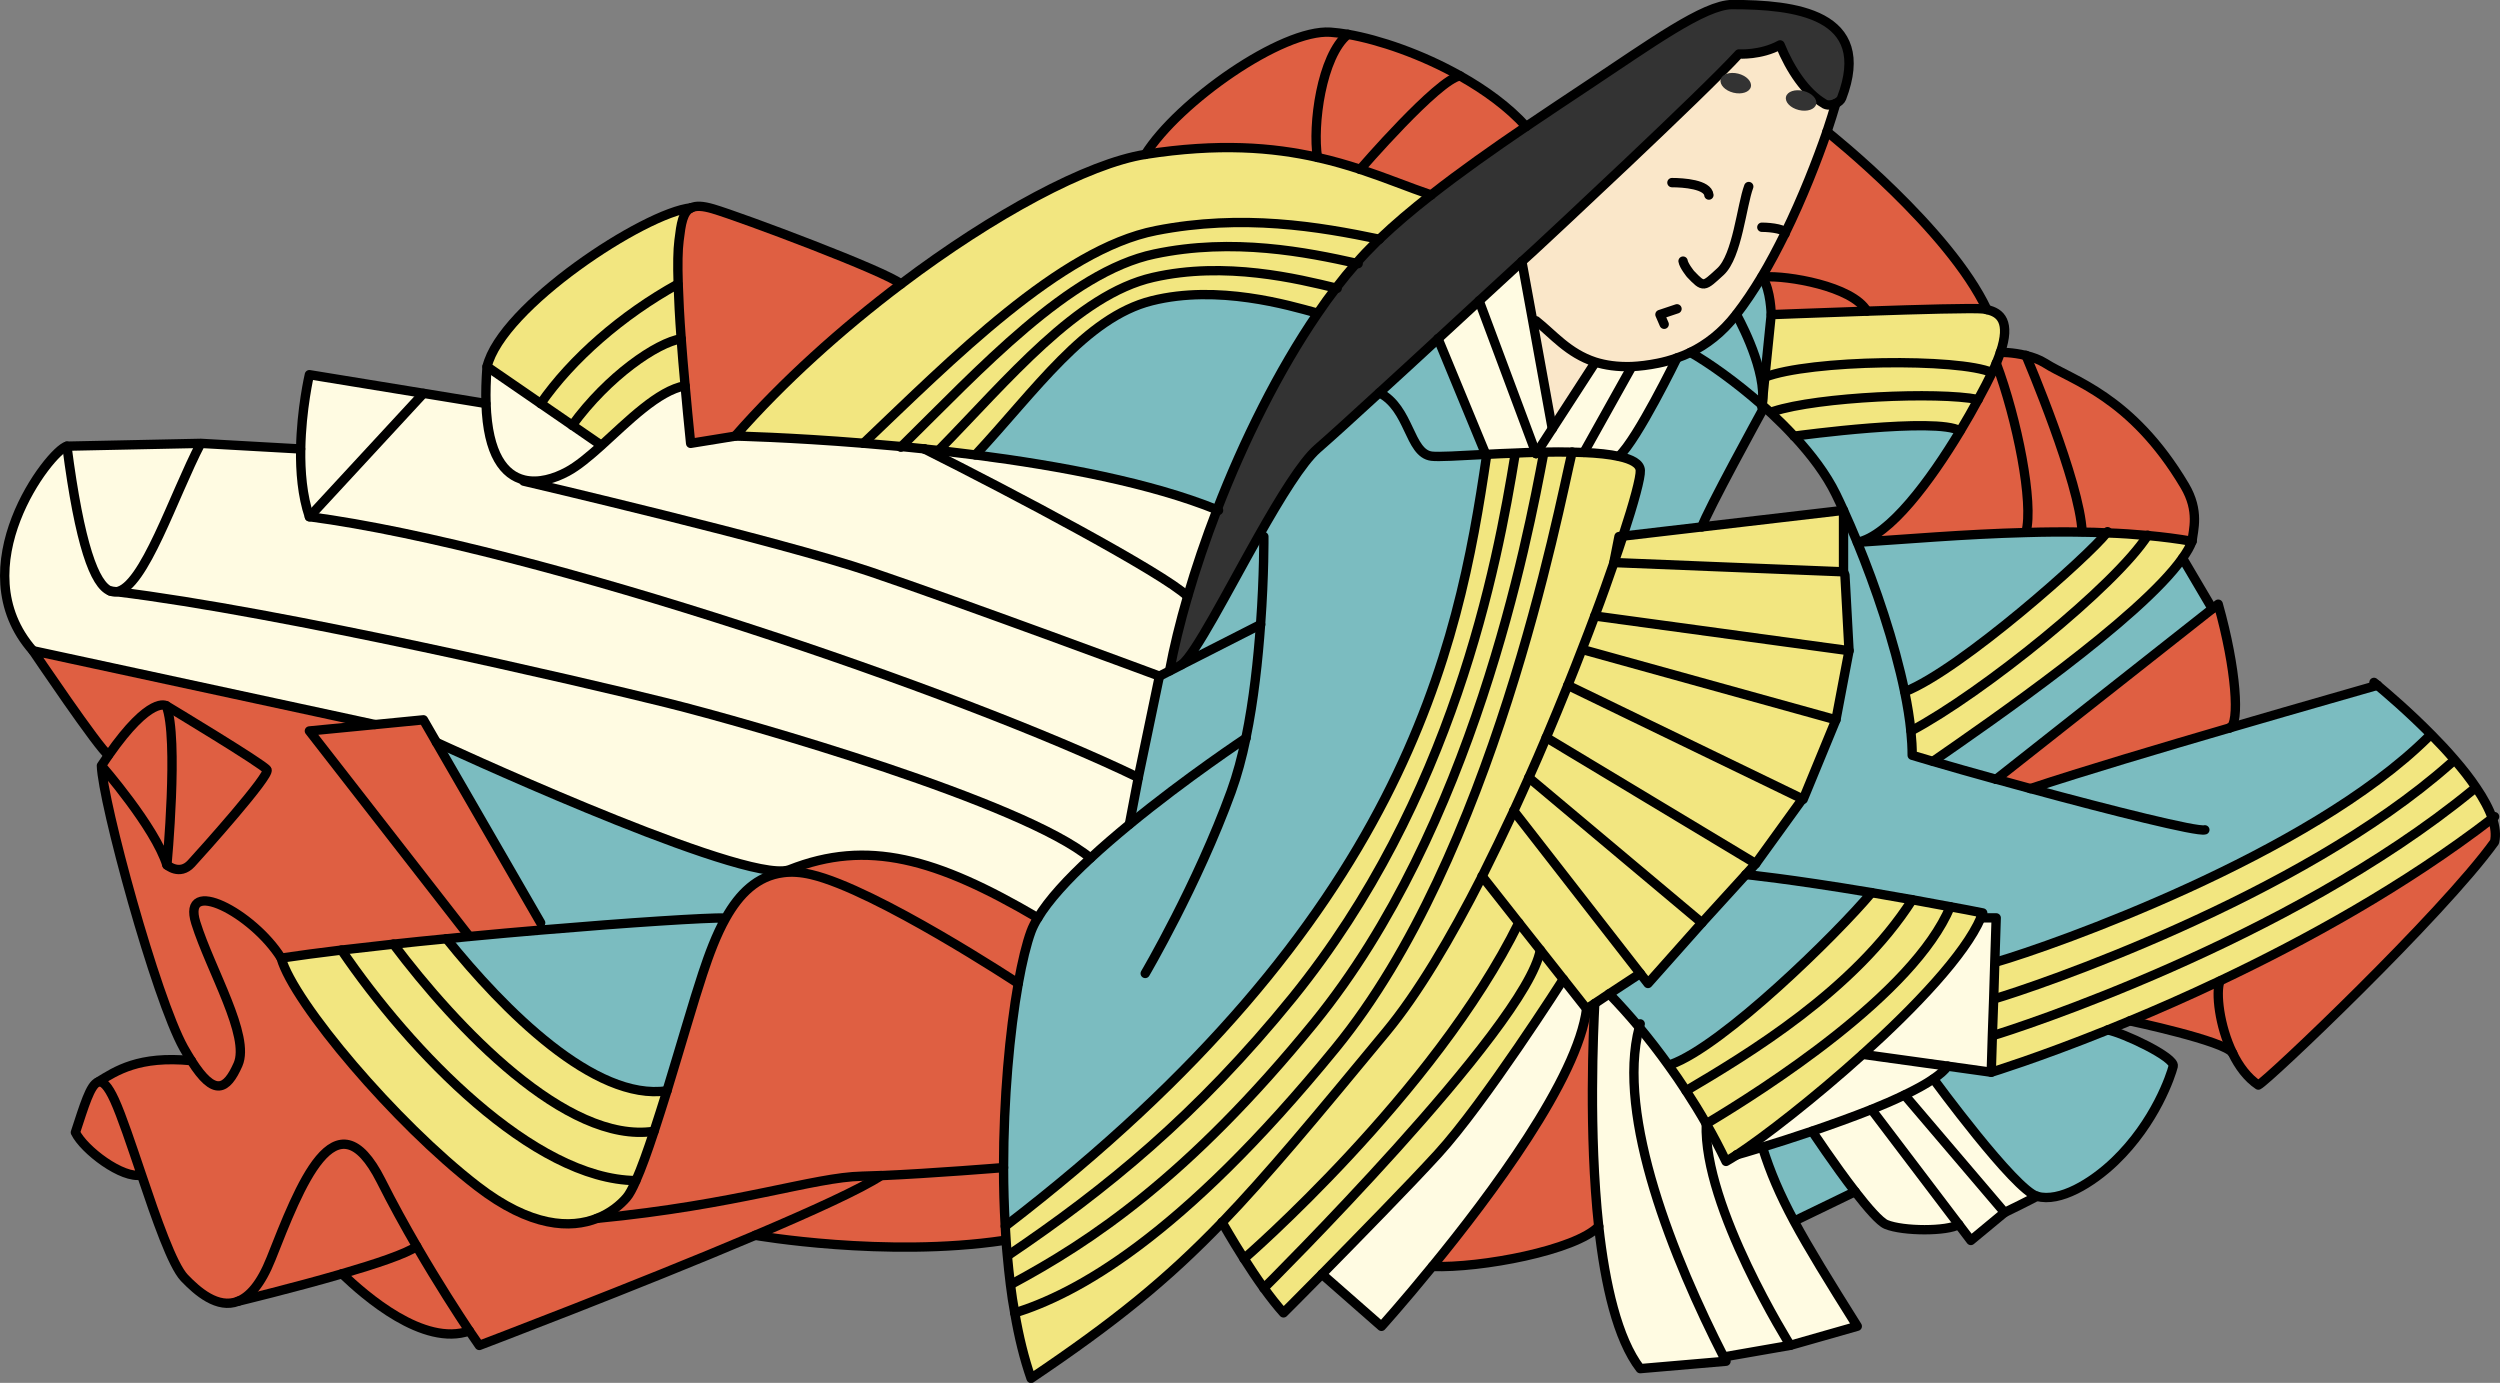 <?xml version="1.0" encoding="UTF-8"?>
<svg id="_レイヤー_1" data-name="レイヤー 1" xmlns="http://www.w3.org/2000/svg" viewBox="0 0 267.22 147.81">
  <rect x="0" y="0" width="267.22" height="147.81" fill="#808080" stroke="none"/>
  <defs>
    <style>
      .cls-1 {
        fill: #f2e680;
      }

      .cls-1, .cls-2, .cls-3, .cls-4, .cls-5, .cls-6 {
        stroke-width: 0px;
      }

      .cls-2 {
        fill: #df5f42;
      }

      .cls-7 {
        fill: none;
        stroke: #000;
        stroke-linecap: round;
        stroke-linejoin: round;
      }

      .cls-3 {
        fill: #333;
      }

      .cls-4 {
        fill: #7bbcc0;
      }

      .cls-5 {
        fill: #fffbe2;
      }

      .cls-6 {
        fill: #fae7c9;
      }
    </style>
  </defs>
  <g>
    <g>
      <path class="cls-2" d="m238.63,112.54c-1.41-2.91-1.8-6.45-1.35-7.69,9.22-4.37,19.76-10.17,29.14-17.38.3.9.4,1.75.23,2.5-5.58,7.76-24.27,25.54-25.25,25.99-1.17-.78-2.09-2.03-2.76-3.42Z"/>
      <path class="cls-1" d="m264.69,84.21c.76,1.12,1.37,2.24,1.72,3.27-9.38,7.21-19.91,13.01-29.14,17.38-3.43,1.62-6.68,3.05-9.62,4.27-.81.34-1.61.66-2.37.97-7.46,2.99-12.44,4.52-12.44,4.52l.12-3.92h.05c2.01-.58,31.49-10.03,51.27-26.23l.41-.25Z"/>
      <path class="cls-1" d="m264.69,84.21l-.41.25c-19.78,16.2-49.26,25.65-51.27,26.23h-.05l.13-3.92h.1c4.02-1.17,32.46-10.73,48.74-25.15l.4-.45c.87,1,1.68,2.03,2.36,3.05Z"/>
      <path class="cls-1" d="m262.33,81.16l-.4.45c-16.28,14.42-44.72,23.98-48.74,25.15h-.1l.12-3.94h.15c6.02-1.74,33.43-11.4,46.2-24.06l.35-.19c.81.82,1.63,1.69,2.4,2.59Z"/>
      <path class="cls-4" d="m208.47,96.92c-1.43-.27-2.78-.52-4.06-.75-1.55-.27-3-.53-4.36-.76-8.9-1.49-13.44-1.93-13.44-1.93l1.06-1.17,4.87-6.74.09-.19.12.05,3.5-8.5,1.4-7.38-.43-8.1-.15-.34v-6.57c.47,1.04.97,2.18,1.47,3.4,1.95,4.75,3.98,10.69,5.07,15.99.3,1.46.53,2.87.66,4.2.09.9.14,1.76.14,2.58.66.2,1.41.42,2.23.66,1.93.57,4.25,1.22,6.74,1.91h0c1.19.33,2.41.66,3.65,1,5.66-1.88,13.98-4.35,21.31-6.49h0c8.07-2.36,14.94-4.3,15.77-4.55h0c.9.75,3.33,2.81,5.81,5.33l-.35.19c-12.77,12.66-40.18,22.33-46.2,24.07h-.15s.15-4.73.15-4.73h-1.64c.08-.18.14-.35.2-.52-1.2-.24-2.35-.46-3.47-.66Z"/>
      <path class="cls-2" d="m237.1,64.58c1.95,6.91,2.33,12.85,1.24,13.22h0c-7.33,2.14-15.65,4.61-21.31,6.49-1.24-.34-2.46-.67-3.65-1l23.09-18.21.64-.5Z"/>
      <path class="cls-2" d="m237.27,104.85c-.44,1.25-.05,4.78,1.35,7.69-.83-1.28-10.98-3.43-10.98-3.43,2.95-1.22,6.2-2.65,9.62-4.27Z"/>
      <path class="cls-4" d="m236.47,65.07l-23.09,18.21h0c-2.49-.69-4.81-1.35-6.74-1.91,6.14-4.26,22.12-15.28,26.66-21.71l3.18,5.41Z"/>
      <path class="cls-2" d="m225.2,56.93c-.88-.04-1.75-.07-2.64-.08v-.02c-.23-5.26-5.83-18.43-6-18.84.7.17,1.43.43,2.05.82,2.85,1.84,9.21,3.49,14.92,13.1,1.61,2.72.9,4.75.79,5.91-1.53-.27-3.12-.47-4.74-.62-1.43-.13-2.89-.23-4.37-.28Z"/>
      <path class="cls-1" d="m234.31,57.83c-.2.56-.55,1.17-1.02,1.83-4.53,6.43-20.52,17.45-26.66,21.71-.82-.24-1.58-.46-2.23-.66,0-.81-.05-1.67-.14-2.58,7.68-4.06,21.89-15.56,25.31-20.92,1.62.15,3.2.35,4.74.62Z"/>
      <path class="cls-4" d="m225.28,110.09c1.66.3,7.22,2.93,7,3.87-.23.93-1.89,5.99-6.26,10.18-2.4,2.3-5.88,4.41-8.29,3.73s-11.08-12.54-11.08-12.54c.69-.47,1.22-.93,1.53-1.37l4.65.65s4.98-1.52,12.44-4.52Z"/>
      <path class="cls-1" d="m225.2,56.93c1.48.05,2.94.15,4.37.28-3.42,5.36-17.64,16.86-25.31,20.92-.13-1.33-.36-2.74-.66-4.2,6.03-2.37,19.8-14.64,21.6-17.01Z"/>
      <path class="cls-4" d="m222.56,56.85c.89,0,1.76.04,2.64.08-1.8,2.36-15.57,14.63-21.6,17.01-1.09-5.3-3.13-11.24-5.07-15.99,5.06-.32,11.43-.88,18.02-1.05,1.99-.06,4.01-.08,6.01-.04Z"/>
      <path class="cls-2" d="m222.56,56.83v.02c-2-.04-4.02-.02-6.01.04h0c.84-3.1-.92-12.06-3.18-18.08.18-.42.33-.81.44-1.16,0,0,1.32-.02,2.74.34.17.41,5.77,13.58,6,18.84Z"/>
      <path class="cls-5" d="m217.73,127.87s-.97.53-3.46,1.74l-10.69-12.55c1.2-.58,2.26-1.15,3.08-1.72,0,0,8.67,11.85,11.08,12.54Z"/>
      <path class="cls-2" d="m209.51,46.05c.71-1.18,1.35-2.31,1.91-3.35.61-1.11,1.11-2.09,1.49-2.88.19-.39.34-.73.46-1.01,2.26,6.02,4.02,14.98,3.18,18.07h0c-6.6.19-12.96.74-18.02,1.06,3.43-.66,7.83-6.65,10.99-11.9Z"/>
      <path class="cls-5" d="m203.58,117.05l10.69,12.55-3.61,2.98-1.29-1.7-9.32-12.29c1.26-.51,2.45-1.03,3.53-1.55Z"/>
      <path class="cls-1" d="m212.39,33.09c1.44.31,2.54,1.29,1.43,4.57-.12.35-.27.74-.44,1.16-.12.28-.27.62-.46,1.01-3.55-1.55-19.43-1.39-24.28.5l.68-6.7s4.96-.19,10.24-.37c5.54-.19,11.46-.35,12.38-.24.15.02.3.04.45.08Z"/>
      <path class="cls-5" d="m213.37,98.11l-.15,4.72-.12,3.94-.13,3.92-.12,3.92-4.65-.65-9.08-1.27c5.6-5.05,10.95-10.68,12.62-14.59h1.64Z"/>
      <path class="cls-2" d="m212.39,33.09c-.15-.04-.3-.06-.45-.08-.92-.12-6.83.05-12.38.24-1.58-2.69-8.59-3.82-10.92-3.65l-.21.15c-.04-.05-.07-.11-.11-.15.88-1.47,1.7-3.03,2.48-4.61,1.9-3.88,3.45-7.87,4.5-10.91.4.31,13.04,10.39,17.1,19.01Z"/>
      <path class="cls-1" d="m185.65,123.43c-.45.29-.84.53-1.16.71-.65-1.35-1.35-2.7-2.11-4.02,6.2-3.71,22.15-13.85,26.08-23.2,1.12.2,2.27.42,3.47.66-.06.17-.12.35-.2.52-1.67,3.91-7.02,9.54-12.62,14.59-5.17,4.67-10.55,8.84-13.45,10.74h0Z"/>
      <path class="cls-1" d="m212.91,39.83c-.38.79-.88,1.77-1.49,2.88-4.28-.86-17.05-.29-21.86,1.27l-.2.23c-.34-.31-.68-.62-1.02-.91.04-.24.07-.48.07-.73l.22-2.23c4.84-1.89,20.73-2.05,24.28-.5Z"/>
      <path class="cls-1" d="m211.42,42.7c-.56,1.04-1.2,2.17-1.91,3.35-2.54-1.48-17.25.5-17.73.57h0c-.77-.83-1.58-1.65-2.41-2.42l.2-.23c4.81-1.56,17.57-2.12,21.86-1.27Z"/>
      <path class="cls-5" d="m200.05,118.6l9.32,12.29c-1.21.75-5.95.75-7.76,0-.68-.28-1.97-1.77-3.32-3.51-2.22-2.88-4.59-6.45-4.59-6.45,2.05-.7,4.28-1.5,6.35-2.32Z"/>
      <path class="cls-5" d="m200.05,118.6c-2.07.82-4.29,1.62-6.35,2.32-2.02.68-3.89,1.27-5.31,1.71-1.47.45-2.48.73-2.73.81,2.89-1.9,8.28-6.07,13.45-10.74l9.08,1.27c-.31.44-.84.9-1.53,1.37-.82.57-1.88,1.14-3.08,1.72-1.08.52-2.28,1.04-3.53,1.55Z"/>
      <path class="cls-4" d="m209.51,46.05c-3.16,5.25-7.55,11.23-10.99,11.9-.5-1.22-1-2.36-1.47-3.4-.28-.62-.56-1.2-.81-1.73-1.04-2.13-2.65-4.25-4.46-6.21.49-.07,15.19-2.05,17.73-.57Z"/>
      <path class="cls-1" d="m204.4,96.17c1.28.23,2.64.48,4.06.75-3.93,9.36-19.88,19.49-26.08,23.2-.68-1.2-1.41-2.38-2.16-3.53,6.54-3.87,17.98-10.7,24.18-20.42Z"/>
      <path class="cls-1" d="m200.05,95.41c1.35.23,2.81.49,4.36.76-6.2,9.72-17.64,16.56-24.18,20.42-.59-.91-1.2-1.81-1.83-2.67l.19-.14c5.55-1.97,17.75-13.93,21.46-18.37Z"/>
      <path class="cls-5" d="m198.52,141.77l-7.16,2.04s-9.31-14.81-8.98-23.68c.76,1.32,1.46,2.66,2.11,4.02.32-.18.71-.42,1.16-.71h0c.25-.07,1.26-.35,2.73-.81.85,2.7,1.86,5.06,3.39,7.91,1.58,2.93,3.69,6.37,6.75,11.23Z"/>
      <path class="cls-4" d="m198.29,127.37l-6.32,3.05-.19.11c-1.53-2.85-2.54-5.21-3.39-7.91,1.43-.43,3.29-1.03,5.31-1.71,0,0,2.37,3.58,4.59,6.45Z"/>
      <path class="cls-1" d="m197.2,61.45l.43,8.1-27.18-3.72c.76-2.04,1.44-3.96,2.05-5.7l24.55.98.15.34Z"/>
      <path class="cls-1" d="m197.64,69.55l-1.4,7.38-26.65-7.38-.48-.19c.47-1.21.92-2.39,1.35-3.53l27.18,3.72Z"/>
      <path class="cls-1" d="m197.05,54.55v6.57l-24.55-.98c.35-1,.66-1.95.95-2.82l8.45-.99,15.15-1.77Z"/>
      <path class="cls-3" d="m158.1,32.16c-1.42,1.31-2.9,2.68-4.39,4.05h0c-2.15,1.99-4.31,3.98-6.27,5.77-2.83,2.6-5.24,4.79-6.62,5.99-1.64,1.43-3.96,5.22-6.29,9.34-3.38,5.99-6.8,12.69-8.22,13.73l-.02.02-1.29.66c.46-2.47,1.12-5.16,1.94-7.98.87-2.98,1.93-6.11,3.14-9.25,2.85-7.37,6.57-14.86,10.74-20.96.65-.96,1.31-1.87,1.98-2.74.71-.93,1.43-1.81,2.17-2.65.68-.79,1.38-1.52,2.08-2.21.12-.12.25-.24.37-.36h0c1.62-1.55,3.49-3.13,5.52-4.72h0c3.13-2.46,6.64-4.93,10.16-7.32,2.24-1.51,4.48-3,6.65-4.44,6.58-4.36,12.39-8.59,15.37-8.59,6.6,0,15.15.93,11.7,9.99-.09.23-.33.43-.61.57-.45.21-1.02.25-1.31,0-1.92-1.13-3.57-3.58-4.66-6.25-2.07,1.13-4.4.97-4.4.97-3.79,4.15-20.51,19.72-21.86,20.96-.42.38-.87.8-1.35,1.23-1.35,1.25-2.91,2.68-4.57,4.21Z"/>
      <path class="cls-1" d="m196.24,76.94l-3.5,8.5-.12-.05-25.05-12.14c.54-1.32,1.04-2.62,1.53-3.88l.48.19,26.65,7.38Z"/>
      <path class="cls-6" d="m190.79,24.99c-.78,1.58-1.6,3.14-2.48,4.61-.87,1.45-1.78,2.81-2.72,4.02-1.51,1.96-3.22,3.22-4.9,4.05-.49.23-.96.43-1.44.59-.69.25-1.36.42-2.01.56-1.04.21-1.97.33-2.82.36-1.55.05-2.83-.13-3.93-.49-2.88-.94-4.49-2.97-6.29-4.4l-.35.06-1.17-6.4c.48-.43.92-.85,1.35-1.23,1.35-1.23,18.07-16.8,21.86-20.96,0,0,2.33.16,4.4-.97,1.09,2.67,2.74,5.12,4.66,6.25.29.26.86.22,1.31,0-.24.83-.56,1.86-.95,3.03-1.04,3.04-2.59,7.03-4.5,10.91Z"/>
      <path class="cls-4" d="m175.22,109.81c-1.07-1.27-2.15-2.48-3.22-3.58l3.32-2.19.83,1.07,5.75-6.48,4.7-5.16s4.54.44,13.44,1.93c-3.71,4.44-15.91,16.4-21.46,18.37l-.19.14c-1.03-1.43-2.1-2.82-3.17-4.11Z"/>
      <path class="cls-1" d="m167.58,73.25l25.05,12.14-.09.19-4.87,6.74-22.4-13.47c.81-1.89,1.58-3.76,2.31-5.59Z"/>
      <path class="cls-5" d="m191.36,143.8l-7.11,1.24c-5.3-10.38-11.55-25.74-9.03-35.24,1.07,1.29,2.14,2.67,3.17,4.11.63.87,1.24,1.76,1.83,2.67.75,1.15,1.48,2.33,2.16,3.53-.34,8.87,8.98,23.68,8.98,23.68Z"/>
      <path class="cls-2" d="m199.56,33.25c-5.29.18-10.24.37-10.24.37,0,0-.05-2.61-.89-3.87l.21-.15c2.34-.17,9.34.96,10.92,3.65Z"/>
      <path class="cls-4" d="m189.32,33.62l-.68,6.7-.22,2.23c.12-3.75-2.82-8.93-2.82-8.93.94-1.21,1.85-2.57,2.72-4.02.04.04.07.1.11.15.84,1.26.89,3.87.89,3.87Z"/>
      <path class="cls-4" d="m185.6,33.62s2.94,5.18,2.82,8.93l-.07.73c-2.82-2.5-5.69-4.51-7.65-5.62,1.68-.82,3.39-2.09,4.9-4.05Z"/>
      <path class="cls-4" d="m188.34,43.29c0,.08,0,.15-.03.22v.46s-5.91,10.76-6.41,12.35l-8.45.99c1.22-3.72,1.9-6.29,1.87-7.05-.04-.72-.89-1.19-2.27-1.49v-.02c1.97-1.81,6.2-10.5,6.2-10.5.48-.16.96-.36,1.44-.59,1.96,1.12,4.82,3.13,7.65,5.62Z"/>
      <path class="cls-1" d="m187.67,92.31l-1.06,1.17-4.7,5.16-18.49-15.52c.64-1.43,1.26-2.86,1.86-4.28l22.4,13.47Z"/>
      <path class="cls-5" d="m170.88,131.07c-1.09-10-.57-21.03-.42-23.81l1.54-1.03c1.07,1.1,2.15,2.3,3.22,3.58-2.52,9.5,3.73,24.86,9.03,35.24.08.16.16.31.24.46l-9.17.79c-2.43-3.17-3.74-8.99-4.44-15.22Z"/>
      <path class="cls-1" d="m181.91,98.64l-5.75,6.48-.83-1.07-13.52-17.37c.54-1.18,1.08-2.36,1.61-3.56l18.49,15.52Z"/>
      <path class="cls-5" d="m177.24,38.82c.65-.13,1.32-.31,2.01-.56,0,0-4.23,8.69-6.2,10.5v.02c-1.02-.22-2.31-.35-3.75-.42l5.12-9.17h0c.85-.04,1.79-.16,2.82-.37Z"/>
      <path class="cls-1" d="m130.62,130.65c-5.87,6.09-11.42,10.61-20.41,16.66-.73-2.09-1.31-4.45-1.74-6.98,6.38-2.01,17.5-7.76,34.31-28.32,16.81-20.57,23.77-57.37,25.27-63.7.43.02.85.03,1.26.04,1.44.06,2.74.19,3.75.42,1.37.3,2.23.77,2.27,1.49.04.76-.65,3.33-1.87,7.05l-.4.04-.55,2.78c-.6,1.74-1.28,3.67-2.05,5.7-.42,1.14-.88,2.32-1.35,3.53-.49,1.26-.99,2.56-1.53,3.88-.73,1.82-1.51,3.69-2.31,5.59-.6,1.43-1.22,2.85-1.86,4.28-.53,1.2-1.07,2.38-1.61,3.56-1.11,2.37-2.24,4.72-3.38,6.99-3.35,6.59-6.87,12.52-10.23,16.58-7.53,9.11-12.67,15.31-17.57,20.41Z"/>
      <path class="cls-1" d="m175.32,104.05l-3.32,2.19-1.54,1.03-.87.57-2.49-3.15-2.46-3.13-2.3-2.91-3.92-4.98c1.14-2.27,2.28-4.61,3.38-6.99l13.52,17.37Z"/>
      <path class="cls-5" d="m174.42,39.18h0s-5.12,9.18-5.12,9.18c-.41-.02-.82-.03-1.26-.04-.97-.02-2,0-3.05,0-.24,0-.47,0-.71.02l1.63-2.51,4.54-7.01.03-.12c1.1.35,2.38.54,3.93.49Z"/>
      <path class="cls-6" d="m170.49,38.69l-.03.12-4.54,7.01-2.08-11.47.35-.06c1.81,1.43,3.42,3.46,6.29,4.4Z"/>
      <path class="cls-2" d="m169.59,107.83l.87-.57c-.14,2.78-.66,13.82.42,23.81-2.49,2.58-12.61,4.48-17.77,4.29h0c6.19-7.57,15.54-20.06,16.48-27.54Z"/>
      <path class="cls-5" d="m167.1,104.67l2.49,3.15c-.95,7.48-10.3,19.97-16.48,27.53-3.13,3.84-5.45,6.41-5.45,6.41l-6.36-5.58c3.8-3.85,9.34-9.51,12.39-12.85,4.98-5.42,13.41-18.67,13.41-18.67Z"/>
      <path class="cls-1" d="m165,48.32c1.04-.02,2.07-.03,3.05,0-1.5,6.33-8.45,43.13-25.27,63.7-16.8,20.57-27.92,26.31-34.31,28.32-.19-1-.34-2.03-.47-3.07l.13-.02c8.34-4.48,18.82-11.34,32.36-27.95,16.96-20.88,22.79-51.73,24.51-60.83v-.14Z"/>
      <path class="cls-1" d="m164.64,101.55l2.46,3.13s-8.44,13.25-13.41,18.67c-3.05,3.34-8.6,8.99-12.39,12.85-2.39,2.43-4.11,4.14-4.11,4.14-.68-.76-1.4-1.68-2.1-2.65,0,0,28.09-27.9,29.55-36.14Z"/>
      <path class="cls-5" d="m163.84,34.35l2.08,11.47-1.63,2.51h-.15l-6.04-16.18c1.66-1.52,3.21-2.96,4.57-4.21l1.17,6.4Z"/>
      <path class="cls-1" d="m165,48.32v.14c-1.72,9.1-7.54,39.95-24.51,60.83-13.54,16.61-24.02,23.47-32.36,27.95l-.13.02c-.12-1.01-.24-2.05-.33-3.1h.12c10.3-6.96,20.16-14.94,30.41-27.59,17.13-21.2,21.81-46.09,23.74-57.97v-.19c.72-.04,1.46-.06,2.2-.08l.05.15.1-.15c.24,0,.47-.02.71-.02Z"/>
      <path class="cls-1" d="m162.34,98.64l2.3,2.91c-1.46,8.23-29.55,36.14-29.55,36.14-.75-1.04-1.48-2.14-2.12-3.15,0,0,20.33-17.59,29.37-35.9Z"/>
      <path class="cls-5" d="m158.1,32.16l6.04,16.18c-.73.02-1.48.04-2.2.08-1.08.04-2.14.09-3.13.14l-5.1-12.35h0c1.49-1.37,2.97-2.74,4.39-4.05Z"/>
      <path class="cls-1" d="m158.42,93.66l3.92,4.98c-9.05,18.31-29.37,35.9-29.37,35.9-1.33-2.08-2.28-3.79-2.35-3.89,4.9-5.1,10.04-11.3,17.57-20.41,3.36-4.06,6.88-10,10.23-16.58Z"/>
      <path class="cls-1" d="m161.93,48.42v.19c-1.92,11.88-6.6,36.77-23.74,57.97-10.25,12.64-20.11,20.63-30.41,27.58h-.12c-.05-.51-.1-1.05-.13-1.58-.04-.5-.06-1-.09-1.51,42.66-32.75,48.43-61.74,51.44-82.31l-.08-.19c.98-.05,2.05-.11,3.13-.14Z"/>
      <path class="cls-2" d="m163.13,13.52c-3.52,2.39-7.03,4.86-10.16,7.32h0c-2.4-.82-4.83-1.83-7.58-2.74,0,0,8.34-9.66,10.68-10,2.67,1.5,5.18,3.32,7.07,5.42Z"/>
      <path class="cls-4" d="m133.19,78.87c.82-4.01,1.29-8.38,1.56-12.12.38-5.33.35-9.39.35-9.39l-.56-.04c2.33-4.12,4.65-7.91,6.29-9.34,1.38-1.2,3.79-3.39,6.62-5.99,3.28,1.67,3.16,6.48,5.58,6.78.72.09,2.97-.04,5.79-.19l.08.19c-3.01,20.57-8.77,49.56-51.44,82.31-.12-2.07-.18-4.18-.18-6.27,0-7.37.66-14.55,1.57-19.68.42-2.35.89-4.28,1.37-5.58.17-.45.41-.94.72-1.43,1.15-1.93,3.21-4.15,5.62-6.38,1.31-1.22,2.74-2.44,4.17-3.62,6.08-5,12.47-9.23,12.47-9.23Z"/>
      <path class="cls-4" d="m153.71,36.21l5.1,12.35c-2.82.15-5.07.28-5.79.19-2.42-.3-2.3-5.11-5.58-6.78,1.96-1.79,4.12-3.78,6.27-5.76Z"/>
      <path class="cls-2" d="m144.07,3.67c3.34.58,7.87,2.12,11.99,4.44-2.34.35-10.68,10-10.68,10-1.43-.47-2.93-.9-4.56-1.27-.54-3.42.41-10.84,3.25-13.16Z"/>
      <path class="cls-1" d="m152.96,20.84c-2.03,1.58-3.9,3.17-5.52,4.72h0c-6.4-1.35-14.63-2.74-23.88-.92-10.25,2.01-21.85,13.79-31.26,22.74-7.99-.65-13.72-.77-13.72-.77,5.13-5.84,11.39-11.47,17.74-16.26,9.89-7.46,19.95-12.87,26.11-13.85,7.78-1.22,13.6-.76,18.4.33,1.63.37,3.13.81,4.56,1.27,2.74.9,5.18,1.91,7.58,2.74Z"/>
      <path class="cls-1" d="m147.43,25.56c-.12.12-.25.24-.37.36-.7.69-1.4,1.43-2.08,2.21-5.21-1.16-13.16-2.77-21.57-.99-9.16,1.92-18.67,12.34-27.06,20.59-1.4-.13-2.75-.25-4.05-.35,9.41-8.95,21.01-20.73,31.26-22.74,9.25-1.82,17.48-.42,23.88.92Z"/>
      <path class="cls-1" d="m144.98,28.14c-.74.83-1.46,1.72-2.17,2.65-4.07-.98-11.83-2.91-19.56-1.14-8.12,1.85-15.53,10.95-22.93,18.5-.5-.05-1.01-.11-1.51-.16h0c-.83-.09-1.66-.17-2.47-.25,8.39-8.25,17.9-18.67,27.06-20.59,8.42-1.78,16.36-.17,21.57.99Z"/>
      <path class="cls-2" d="m142.2,3.44c.57.04,1.2.12,1.87.23-2.84,2.33-3.79,9.75-3.25,13.16-4.8-1.09-10.61-1.55-18.4-.33,3.51-5.61,14.58-13.41,19.78-13.07Z"/>
      <path class="cls-1" d="m142.81,30.79c-.67.88-1.34,1.79-1.98,2.74l-.15-.1c-2.86-.79-10.49-3.06-17.57-1.28s-12.43,9.6-18.84,16.48c-1.33-.17-2.65-.33-3.94-.48,7.4-7.55,14.81-16.65,22.93-18.5,7.73-1.77,15.48.16,19.56,1.14Z"/>
      <path class="cls-4" d="m140.68,33.43l.15.1c-4.17,6.09-7.89,13.58-10.74,20.96-7.05-2.86-16.74-4.69-25.82-5.86,6.41-6.88,11.76-14.7,18.84-16.48s14.71.5,17.57,1.28Z"/>
      <path class="cls-4" d="m135.09,57.35s.04,4.06-.35,9.39l-8.43,4.29c1.42-1.04,4.83-7.74,8.22-13.73l.56.04Z"/>
      <path class="cls-4" d="m126.32,71.04l8.43-4.29c-.27,3.74-.73,8.11-1.56,12.12,0,0-6.38,4.23-12.47,9.23l.95-4.98,2.26-10.85,1.08-.55,1.29-.66.02-.02Z"/>
      <path class="cls-5" d="m100.32,48.15c1.29.15,2.61.31,3.94.48,9.08,1.17,18.78,3,25.82,5.86-1.21,3.14-2.28,6.27-3.14,9.25-2.58-2.48-18.64-11.01-28.13-15.75.5.05,1,.11,1.51.16Z"/>
      <path class="cls-5" d="m96.34,47.74c.81.08,1.64.16,2.47.25h0c9.48,4.74,25.55,13.27,28.13,15.75-.82,2.82-1.48,5.51-1.94,7.98l-1.08.55s-21.1-7.83-30.89-11.15c-9.79-3.32-37.06-9.69-37.06-9.69l.03-.12c1.55.37,3.26-.15,4.63-.89,1.1-.59,2.31-1.6,3.58-2.74,2.9-2.61,6.13-5.91,9.01-6.44h0c.17,1.88.36,3.92.59,6.15l4.75-.77s5.74.12,13.72.77c1.29.11,2.65.22,4.05.35Z"/>
      <path class="cls-5" d="m123.93,72.26l-2.26,10.85c-18.69-9.05-64.19-24.65-88.6-27.88l12.19-13.19,6.67,1.09h.02c.19,5.5,1.97,7.66,4.06,8.17l-.03.12s27.27,6.37,37.06,9.69c9.79,3.31,30.89,11.15,30.89,11.15Z"/>
      <path class="cls-5" d="m121.67,83.12l-.95,4.98c-1.43,1.18-2.86,2.4-4.17,3.62-7.14-5.94-36.17-14.33-45.27-16.59-8.99-2.24-41.3-9.76-58.84-11.88,2.92-.4,6.11-10.31,9.01-15.86l10.67.6h0c-.04,2.42.17,5.02.93,7.25,24.41,3.23,69.91,18.83,88.6,27.88Z"/>
      <path class="cls-5" d="m116.55,91.72c-2.41,2.23-4.47,4.45-5.62,6.38-10.88-6.4-18.25-8.43-26.54-5.15-.19.07-.42.12-.7.13-6.52.42-37.04-13.74-37.04-13.74l-1.39-2.41-5.2.51h0s-36.54-7.9-36.54-7.9c-7.83-8.89,1.81-21.4,3.62-21.87,1.37,10.57,2.96,14.83,4.63,15.48.22.09.44.12.67.08,17.54,2.12,49.85,9.64,58.84,11.88,9.09,2.26,38.13,10.65,45.27,16.59Z"/>
      <path class="cls-2" d="m110.93,98.11c-.31.5-.55.98-.72,1.43-.49,1.3-.96,3.22-1.37,5.58,0,0-15.2-10.02-22.13-11.64-1.11-.26-2.1-.32-3-.2l-.02-.19c.27-.02.51-.06.7-.13,8.3-3.28,15.66-1.25,26.54,5.15Z"/>
      <path class="cls-2" d="m107.54,132.57l-.27.02c-12.66,1.89-26.56-.55-26.56-.55,6.1-2.59,11.32-4.98,13.45-6.38h0c5.39-.23,13.1-.86,13.1-.86,0,2.09.05,4.2.18,6.27.03.5.05,1.01.09,1.51Z"/>
      <path class="cls-2" d="m108.84,105.12c-.91,5.13-1.57,12.31-1.57,19.68,0,0-7.71.63-13.1.86h0c-.73.04-1.41.05-2.03.07-5.2.11-13.23,3.05-28.33,4.51h0c1.44-.58,2.5-1.46,3.16-2.23.29-.34.63-.96,1-1.81.58-1.32,1.25-3.17,1.94-5.27.45-1.36.91-2.83,1.38-4.33,1.45-4.73,2.89-9.74,3.82-12.53.68-2.05,1.45-4.15,2.47-5.96,1.43-2.54,3.33-4.49,6.13-4.83.9-.12,1.89-.05,3,.2,6.93,1.62,22.13,11.64,22.13,11.64Z"/>
      <path class="cls-2" d="m44.53,133.22c-1.25-2.16-2.57-4.54-3.82-7.03-4.86-9.6-8.7.66-11.75,8.35-1.09,2.74-2.31,4.07-3.52,4.55-2.19.86-4.36-1.06-5.75-2.51-1.27-1.34-2.99-6.3-4.57-10.99-1.09-3.21-2.11-6.29-2.89-8-.71-1.55-1.27-2.09-1.76-1.93,1.96-1.2,4.36-2.82,9.98-2.28,2.46,3.9,3.78,3.13,4.99.4,1.34-3.03-2.92-10.09-4.51-15.14-1.58-5.05,6.11-1.05,9.12,3.76,1.35,4.81,12.21,17.64,20.95,24.37,5.76,4.45,10.02,4.55,12.81,3.45h0c15.1-1.45,23.13-4.39,28.33-4.5.62-.02,1.3-.04,2.03-.07-2.12,1.41-7.35,3.79-13.45,6.38-12.81,5.44-29.49,11.77-29.49,11.77,0,0-.39-.56-1.06-1.55-1.2-1.8-3.31-5.05-5.63-9.04Z"/>
      <path class="cls-2" d="m72.81,36.2c-.17-2.31-.27-4.25-.32-5.85-.07-2.11-.04-3.63.09-4.65.22-1.81.4-3.07,1.3-3.5h0c.5-.24,1.22-.21,2.31.11,3.05.9,18.53,6.7,20.11,8.04-6.35,4.79-12.62,10.42-17.74,16.26l-4.75.77c-.23-2.23-.42-4.28-.59-6.15-.17-1.84-.31-3.51-.42-5.03Z"/>
      <path class="cls-4" d="m83.69,93.09l.02.19c-2.8.35-4.7,2.29-6.13,4.83-2.05-.04-10.2.49-19.73,1.29l-.06-.76-11.14-19.29s30.52,14.16,37.04,13.74Z"/>
      <path class="cls-4" d="m57.85,99.4c9.53-.81,17.69-1.33,19.73-1.29-1.02,1.81-1.79,3.91-2.47,5.96-.93,2.79-2.37,7.8-3.82,12.53-7.75,1.14-17.47-8.68-23.57-16.26l2.44-.24c2.6-.25,5.19-.48,7.68-.69Z"/>
      <path class="cls-1" d="m73.23,41.23h0c-2.89.52-6.11,3.82-9.01,6.44l-.26-.28-2.8-1.93c3.85-5.28,9.06-8.84,11.65-9.25.12,1.51.26,3.19.42,5.03Z"/>
      <path class="cls-1" d="m73.88,22.21c-.9.42-1.08,1.68-1.3,3.5-.12,1.02-.16,2.54-.09,4.65h-.04c-5.96,3.29-11.36,8-14.67,12.78l-5.74-3.95c1.55-6.45,16.87-16.49,21.83-16.98Z"/>
      <path class="cls-1" d="m72.49,30.35c.04,1.6.15,3.54.32,5.85-2.59.41-7.8,3.98-11.65,9.25l-3.37-2.32c3.31-4.78,8.71-9.49,14.67-12.78h.04Z"/>
      <path class="cls-1" d="m71.29,116.59c-.47,1.5-.93,2.97-1.38,4.33-9.35,1.42-21.17-11.13-27.85-20.01,1.86-.2,3.76-.4,5.67-.58,6.1,7.59,15.82,17.41,23.57,16.26Z"/>
      <path class="cls-1" d="m42.05,100.91c6.68,8.88,18.5,21.42,27.85,20.01-.69,2.1-1.35,3.95-1.94,5.27-10.94-.11-24.09-13.8-31.46-24.64h0c1.78-.22,3.65-.43,5.55-.64Z"/>
      <path class="cls-1" d="m67.97,126.19c-.37.85-.71,1.48-1,1.81-.66.77-1.72,1.66-3.16,2.22-2.79,1.1-7.05,1-12.81-3.45-8.74-6.74-19.59-19.57-20.95-24.37,1.96-.29,4.13-.58,6.45-.86h0c7.37,10.85,20.52,24.54,31.46,24.65Z"/>
      <path class="cls-5" d="m63.96,47.39l.26.28c-1.27,1.14-2.48,2.15-3.58,2.74-1.37.74-3.08,1.27-4.63.89-2.09-.51-3.88-2.67-4.06-8.17-.04-1.16,0-2.47.11-3.95l5.74,3.95,3.37,2.32,2.8,1.93Z"/>
      <path class="cls-2" d="m57.79,98.64l.06.76c-2.5.21-5.08.44-7.68.69l-17.1-21.96,6.99-.68,5.2-.51,1.39,2.41,11.14,19.29Z"/>
      <path class="cls-2" d="m33.07,78.13l17.1,21.96-2.44.24c-1.9.19-3.81.38-5.67.58-1.9.2-3.77.42-5.55.63-2.32.28-4.5.57-6.45.86-3.01-4.82-10.69-8.81-9.12-3.76,1.58,5.05,5.84,12.11,4.51,15.14-1.21,2.74-2.53,3.5-4.99-.4-.26-.41-.52-.86-.81-1.36-3-5.39-8.68-26.3-8.8-30.18,0,0,5.73,6.56,7,10.62,0,0,1.36,1.2,2.6-.15s8.47-9.42,8.1-10.02c-.38-.6-10.77-6.85-10.77-6.85,0,0-1.66-1.19-6.17,5.28-.96-.6-8.07-11.15-8.07-11.15l36.54,7.89h0s-6.99.69-6.99.69Z"/>
      <path class="cls-2" d="m50.16,142.26c-4.9,1.72-11.15-3.76-13.61-6.11,3.56-1.04,6.86-2.13,7.98-2.93,2.32,3.99,4.43,7.24,5.63,9.04Z"/>
      <path class="cls-5" d="m45.26,42.05l-12.19,13.19c-.76-2.23-.97-4.83-.93-7.25.07-4.26.93-7.93.93-7.93l12.19,1.99Z"/>
      <path class="cls-2" d="m40.71,126.19c1.26,2.49,2.58,4.87,3.82,7.03-1.12.8-4.42,1.89-7.98,2.93-5.29,1.54-11.12,2.94-11.12,2.94,1.21-.48,2.43-1.81,3.52-4.55,3.05-7.68,6.89-17.95,11.75-8.35Z"/>
      <path class="cls-2" d="m28.54,82.28c.37.6-6.86,8.67-8.1,10.02s-2.6.15-2.6.15c0,0,1.28-13.63-.07-17.02,0,0,10.39,6.25,10.77,6.85Z"/>
      <path class="cls-5" d="m7.15,47.69l14.32-.3c-2.9,5.55-6.09,15.47-9.01,15.86-.23-.03-.45-.05-.67-.08-1.67-.66-3.26-4.91-4.63-15.48Z"/>
      <path class="cls-2" d="m17.77,75.43c1.35,3.39.07,17.02.07,17.02-1.27-4.06-7-10.62-7-10.62.27-.4.51-.77.76-1.12,4.51-6.46,6.17-5.28,6.17-5.28Z"/>
      <path class="cls-2" d="m15.12,125.59c-2.04.46-6.17-2.69-7.07-4.55.93-2.82,1.58-5.11,2.42-5.38.5-.16,1.05.38,1.76,1.93.79,1.71,1.81,4.79,2.89,8Z"/>
    </g>
    <g>
      <path class="cls-7" d="m153.71,36.21c-2.15,1.98-4.31,3.98-6.27,5.76-2.83,2.6-5.24,4.79-6.62,5.99-1.64,1.43-3.96,5.22-6.29,9.34-3.38,5.99-6.8,12.69-8.22,13.73"/>
      <path class="cls-7" d="m152.97,20.84c3.13-2.46,6.64-4.93,10.16-7.32,2.24-1.51,4.48-3,6.65-4.44,6.58-4.36,12.39-8.59,15.37-8.59,6.6,0,15.15.93,11.7,9.99-.09.23-.33.43-.61.57-.45.21-1.02.25-1.31,0-1.92-1.13-3.57-3.58-4.66-6.25-2.07,1.13-4.4.97-4.4.97-3.79,4.15-20.51,19.72-21.86,20.96-.42.38-.87.8-1.35,1.23-1.35,1.25-2.91,2.68-4.57,4.21-1.42,1.31-2.9,2.68-4.39,4.05"/>
      <path class="cls-7" d="m147.44,25.56c1.62-1.55,3.49-3.13,5.52-4.72"/>
      <path class="cls-7" d="m125.01,71.71c.46-2.47,1.12-5.16,1.94-7.98.87-2.98,1.93-6.11,3.14-9.25,2.85-7.37,6.57-14.86,10.74-20.96.65-.96,1.31-1.87,1.98-2.74.71-.93,1.43-1.81,2.17-2.65.68-.79,1.38-1.52,2.08-2.21.12-.12.25-.24.37-.36"/>
      <polyline class="cls-7" points="162.67 27.94 162.67 27.95 163.84 34.35 165.92 45.83"/>
      <polyline class="cls-7" points="170.46 38.82 165.92 45.83 164.29 48.34 164.19 48.49"/>
      <path class="cls-7" d="m164.19,34.29c1.81,1.43,3.42,3.46,6.29,4.4,1.1.35,2.38.54,3.93.49.85-.04,1.79-.15,2.82-.36.65-.13,1.32-.31,2.01-.56.48-.16.96-.36,1.44-.59,1.68-.82,3.39-2.09,4.9-4.05.94-1.21,1.85-2.57,2.72-4.02.88-1.47,1.7-3.03,2.48-4.61,1.9-3.88,3.45-7.87,4.5-10.91.39-1.17.71-2.2.95-3.03h0"/>
      <polyline class="cls-7" points="158.1 32.15 158.1 32.16 164.14 48.34 164.19 48.49"/>
      <line class="cls-7" x1="174.42" y1="39.19" x2="169.3" y2="48.36"/>
      <path class="cls-7" d="m173.05,48.76c1.97-1.81,6.2-10.5,6.2-10.5"/>
      <polyline class="cls-7" points="153.71 36.2 153.71 36.21 158.81 48.56 158.89 48.76"/>
      <path class="cls-7" d="m147.44,41.98c3.28,1.67,3.16,6.48,5.58,6.78.72.09,2.97-.04,5.79-.19.98-.05,2.05-.11,3.13-.14.73-.04,1.47-.06,2.2-.08h.15c.24,0,.47-.02.71-.02,1.04-.02,2.07-.03,3.05,0,.43.02.85.03,1.26.04,1.44.06,2.74.19,3.75.42,1.37.3,2.23.77,2.27,1.49.04.76-.65,3.33-1.87,7.05-.28.88-.6,1.82-.95,2.82-.6,1.74-1.28,3.67-2.05,5.7-.42,1.14-.88,2.32-1.35,3.53-.49,1.26-.99,2.56-1.53,3.88-.73,1.82-1.51,3.69-2.31,5.59-.6,1.43-1.22,2.85-1.86,4.28-.53,1.2-1.07,2.38-1.61,3.56-1.11,2.37-2.24,4.72-3.38,6.99-3.35,6.59-6.87,12.52-10.23,16.58-7.53,9.11-12.67,15.31-17.57,20.41-5.87,6.09-11.42,10.61-20.41,16.66-.73-2.09-1.31-4.45-1.74-6.98-.19-1-.34-2.03-.47-3.07-.12-1.01-.24-2.05-.33-3.1-.05-.52-.1-1.06-.13-1.59-.04-.5-.06-1-.09-1.51-.12-2.07-.18-4.18-.18-6.27,0-7.37.66-14.55,1.57-19.68.42-2.35.89-4.28,1.37-5.58.17-.45.41-.94.72-1.43,1.15-1.93,3.21-4.15,5.62-6.38,1.31-1.22,2.74-2.44,4.17-3.62,6.08-5,12.47-9.23,12.47-9.23"/>
      <path class="cls-7" d="m135.09,57.35s.04,4.06-.35,9.39c-.27,3.74-.73,8.11-1.56,12.12-.42,2.05-.95,4.02-1.58,5.75-3.61,9.94-9.19,19.44-9.19,19.44"/>
      <path class="cls-7" d="m158.89,48.76c-3.01,20.57-8.77,49.56-51.44,82.31"/>
      <path class="cls-7" d="m161.94,48.61c-1.93,11.88-6.61,36.77-23.74,57.97-10.25,12.64-20.11,20.63-30.41,27.58"/>
      <path class="cls-7" d="m165,48.47c-1.72,9.1-7.54,39.95-24.51,60.83-13.54,16.61-24.02,23.47-32.36,27.95"/>
      <path class="cls-7" d="m168.04,48.32c-1.5,6.33-8.45,43.13-25.27,63.7-16.8,20.57-27.92,26.31-34.31,28.32"/>
      <path class="cls-7" d="m178.71,19.52c1.24,0,3.84.19,3.95,1.33"/>
      <path class="cls-7" d="m188.32,24.29c1.07,0,2.7.25,2.48.7"/>
      <path class="cls-7" d="m186.92,19.94c-.75,1.99-1.22,7.45-3.03,9.1s-1.77,1.74-3.2.24c0,0-.72-.89-.79-1.37"/>
      <polyline class="cls-7" points="179.25 33.01 177.43 33.62 177.88 34.66"/>
      <path class="cls-7" d="m213.38,83.29c1.19.33,2.41.66,3.65,1,8.65,2.35,17.83,4.65,18.64,4.41"/>
      <path class="cls-7" d="m191.78,46.62c1.81,1.96,3.42,4.07,4.46,6.21.26.53.53,1.11.81,1.73.47,1.04.97,2.18,1.47,3.4,1.95,4.75,3.98,10.69,5.07,15.99.3,1.46.53,2.87.66,4.2.09.9.14,1.76.14,2.58.66.2,1.41.42,2.23.66,1.93.57,4.25,1.22,6.74,1.91"/>
      <path class="cls-7" d="m180.68,37.66s0,0,0,0c1.96,1.12,4.82,3.13,7.65,5.62.34.29.68.6,1.02.91.82.77,1.64,1.58,2.41,2.42"/>
      <polygon class="cls-7" points="172.5 60.13 173.05 57.35 173.45 57.31 181.91 56.32 197.05 54.55 197.05 61.12 172.5 60.13"/>
      <polyline class="cls-7" points="197.05 61.12 197.2 61.45 197.64 69.55 170.46 65.84"/>
      <polyline class="cls-7" points="197.64 69.55 196.24 76.94 169.59 69.55"/>
      <polyline class="cls-7" points="167.58 73.25 192.63 85.38 192.74 85.44 196.24 76.94"/>
      <polyline class="cls-7" points="165.27 78.83 187.67 92.31 192.54 85.57"/>
      <polyline class="cls-7" points="163.41 83.12 181.91 98.64 186.61 93.48 187.67 92.31"/>
      <polyline class="cls-7" points="161.79 86.67 161.8 86.68 175.32 104.05 176.15 105.12 181.91 98.64"/>
      <polyline class="cls-7" points="158.41 93.65 158.42 93.66 162.34 98.64 164.64 101.55 167.1 104.67 169.59 107.83 170.46 107.26 172 106.23 175.32 104.05"/>
      <path class="cls-7" d="m167.1,104.67s-8.44,13.25-13.41,18.67c-3.05,3.34-8.6,8.99-12.39,12.85-2.39,2.43-4.11,4.14-4.11,4.14-.68-.76-1.4-1.68-2.1-2.65-.75-1.04-1.48-2.14-2.12-3.15-1.33-2.08-2.28-3.79-2.35-3.89h0"/>
      <path class="cls-7" d="m132.97,134.54s20.33-17.59,29.37-35.9"/>
      <path class="cls-7" d="m135.09,137.69s28.09-27.9,29.55-36.14"/>
      <path class="cls-7" d="m141.3,136.19l6.36,5.58s2.32-2.57,5.45-6.41c6.19-7.56,15.54-20.05,16.48-27.53"/>
      <path class="cls-7" d="m170.46,107.26c-.14,2.78-.66,13.82.42,23.81.69,6.22,2,12.05,4.44,15.22l9.17-.79c-.08-.15-.16-.3-.24-.46-5.3-10.38-11.55-25.74-9.03-35.24.03-.12.06-.24.1-.36"/>
      <path class="cls-7" d="m184.25,145.04l7.11-1.24s-9.31-14.81-8.98-23.68"/>
      <path class="cls-7" d="m191.36,143.8l7.16-2.04c-3.05-4.86-5.17-8.3-6.75-11.23-1.53-2.85-2.54-5.21-3.39-7.91"/>
      <path class="cls-7" d="m185.66,123.43c2.89-1.9,8.28-6.07,13.45-10.74,5.6-5.05,10.95-10.68,12.62-14.59.08-.18.14-.35.2-.52-1.2-.24-2.35-.46-3.47-.66-1.43-.27-2.78-.52-4.06-.75-1.55-.27-3-.53-4.36-.76-8.9-1.49-13.44-1.93-13.44-1.93"/>
      <path class="cls-7" d="m172,106.23c1.07,1.1,2.15,2.3,3.22,3.58,1.07,1.29,2.14,2.67,3.17,4.11.63.87,1.24,1.76,1.83,2.67.75,1.15,1.48,2.33,2.16,3.53.76,1.32,1.46,2.66,2.11,4.02.32-.18.71-.42,1.16-.71"/>
      <path class="cls-7" d="m200.05,95.41c-3.71,4.44-15.91,16.4-21.46,18.37"/>
      <path class="cls-7" d="m180.22,116.59c6.54-3.87,17.98-10.7,24.18-20.42"/>
      <path class="cls-7" d="m182.38,120.12c6.2-3.71,22.15-13.85,26.08-23.2h0"/>
      <path class="cls-7" d="m185.61,123.45s.02,0,.04-.02h0c.25-.07,1.26-.35,2.73-.81,1.43-.43,3.29-1.03,5.31-1.71,2.05-.7,4.28-1.5,6.35-2.32,1.26-.51,2.45-1.03,3.53-1.55,1.2-.58,2.26-1.15,3.08-1.72.69-.47,1.22-.93,1.53-1.37"/>
      <polyline class="cls-7" points="199.11 112.7 208.19 113.96 212.84 114.61 212.96 110.69 213.1 106.76 213.22 102.82 213.37 98.11 211.73 98.11 211.72 98.11"/>
      <path class="cls-7" d="m213.37,102.83c6.02-1.74,33.43-11.41,46.2-24.07"/>
      <path class="cls-7" d="m213.19,106.76c4.02-1.17,32.46-10.73,48.74-25.15"/>
      <path class="cls-7" d="m213.02,110.69c2.01-.58,31.49-10.03,51.27-26.23"/>
      <path class="cls-7" d="m212.84,114.61s4.98-1.52,12.44-4.52c.76-.31,1.56-.64,2.37-.97,2.95-1.22,6.2-2.65,9.62-4.27,9.22-4.37,19.76-10.17,29.14-17.38.08-.06.15-.12.23-.18"/>
      <path class="cls-7" d="m254.12,73.25c.9.75,3.33,2.81,5.81,5.33.81.82,1.63,1.69,2.4,2.59.87,1,1.68,2.03,2.36,3.05.76,1.12,1.37,2.24,1.72,3.27.3.9.4,1.75.23,2.5-5.58,7.76-24.27,25.54-25.25,25.99-1.17-.78-2.09-2.03-2.76-3.42-1.41-2.91-1.8-6.45-1.35-7.69"/>
      <path class="cls-7" d="m253.75,72.94s.13.11.36.3"/>
      <path class="cls-7" d="m206.66,115.33s8.67,11.85,11.08,12.54,5.89-1.43,8.29-3.73c4.37-4.19,6.03-9.25,6.26-10.18.22-.94-5.35-3.57-7-3.87"/>
      <path class="cls-7" d="m203.58,117.05l10.69,12.55c2.49-1.2,3.46-1.74,3.46-1.74"/>
      <polyline class="cls-7" points="200.05 118.59 200.05 118.6 209.37 130.89 210.66 132.59 214.27 129.6"/>
      <path class="cls-7" d="m193.7,120.92s2.37,3.58,4.59,6.45c1.35,1.74,2.64,3.23,3.32,3.51,1.81.75,6.54.75,7.76,0"/>
      <line class="cls-7" x1="191.97" y1="130.43" x2="198.29" y2="127.37"/>
      <path class="cls-7" d="m238.34,77.8c8.07-2.36,14.94-4.3,15.77-4.55h0"/>
      <path class="cls-7" d="m217.01,84.29h.02c5.66-1.88,13.98-4.35,21.31-6.49"/>
      <path class="cls-7" d="m213.37,83.29h0l23.09-18.21.64-.5c1.95,6.91,2.33,12.85,1.24,13.22h0"/>
      <line class="cls-7" x1="233.29" y1="59.67" x2="236.47" y2="65.07"/>
      <path class="cls-7" d="m225.27,56.83s-.04.06-.07.1c-1.8,2.36-15.57,14.63-21.6,17.01"/>
      <path class="cls-7" d="m229.57,57.21c-3.42,5.36-17.64,16.86-25.31,20.92"/>
      <path class="cls-7" d="m153.12,135.37c5.16.19,15.28-1.72,17.77-4.29h0"/>
      <path class="cls-7" d="m188.32,43.51c.02-.07.03-.14.03-.22l.07-.73.22-2.23.68-6.7s4.96-.19,10.24-.37c5.54-.19,11.46-.35,12.38-.24.15.02.3.04.45.08,1.44.31,2.54,1.29,1.43,4.57-.12.35-.27.74-.44,1.16-.12.28-.27.62-.46,1.01-.38.79-.88,1.77-1.49,2.88-.56,1.04-1.2,2.17-1.91,3.35-3.16,5.25-7.55,11.23-10.99,11.9,5.06-.32,11.43-.88,18.02-1.05,1.99-.06,4.01-.08,6.01-.04.89,0,1.76.04,2.64.08,1.48.05,2.94.15,4.37.28,1.62.15,3.2.35,4.74.62"/>
      <path class="cls-7" d="m185.6,33.62s2.94,5.18,2.82,8.93c0,.26-.03.5-.07.73"/>
      <path class="cls-7" d="m191.77,46.62h0c.49-.07,15.19-2.05,17.73-.57h0"/>
      <path class="cls-7" d="m189.56,43.97c4.81-1.56,17.57-2.12,21.86-1.27h.02"/>
      <path class="cls-7" d="m188.63,40.32c4.84-1.89,20.73-2.05,24.28-.5"/>
      <path class="cls-7" d="m213.81,37.66s1.32-.02,2.74.34c.7.17,1.43.43,2.05.82,2.85,1.84,9.21,3.49,14.92,13.1,1.61,2.72.9,4.75.79,5.91-.2.56-.55,1.17-1.02,1.83-4.53,6.43-20.52,17.45-26.66,21.71"/>
      <path class="cls-7" d="m216.55,37.98h0c.17.42,5.77,13.59,6,18.85"/>
      <path class="cls-7" d="m213.37,38.82c2.26,6.02,4.02,14.98,3.18,18.07"/>
      <path class="cls-7" d="m195.28,14.07h0c.4.32,13.04,10.4,17.1,19.02"/>
      <path class="cls-7" d="m98.82,47.99c.5.05,1,.11,1.51.16,1.29.15,2.61.31,3.94.48,9.08,1.17,18.78,3,25.82,5.86.05.02.11.04.16.06"/>
      <path class="cls-7" d="m152.97,20.84h0c-2.4-.82-4.83-1.83-7.58-2.74-1.43-.47-2.93-.9-4.56-1.27-4.8-1.09-10.61-1.55-18.4-.33-6.15.97-16.22,6.38-26.11,13.85-6.35,4.79-12.62,10.42-17.74,16.26,0,0,5.74.12,13.72.77,1.29.11,2.65.22,4.05.35.81.08,1.64.16,2.47.25"/>
      <path class="cls-7" d="m104.26,48.63c6.41-6.88,11.76-14.7,18.84-16.48s14.71.5,17.57,1.28"/>
      <path class="cls-7" d="m100.27,48.21s.04-.04.05-.06c7.4-7.55,14.81-16.65,22.93-18.5,7.73-1.77,15.48.16,19.56,1.14.04,0,.08.02.12.03"/>
      <path class="cls-7" d="m96.28,47.8l.06-.06c8.39-8.25,17.9-18.67,27.06-20.59,8.42-1.78,16.36-.17,21.57.99.07.02.13.03.2.04"/>
      <path class="cls-7" d="m92.29,47.39c9.41-8.95,21.01-20.73,31.26-22.74,9.25-1.82,17.48-.42,23.88.92h0"/>
      <path class="cls-7" d="m98.81,47.99h0c9.48,4.74,25.55,13.27,28.13,15.75"/>
      <path class="cls-7" d="m73.89,22.21c.5-.24,1.22-.21,2.31.11,3.05.9,18.53,6.7,20.11,8.04"/>
      <path class="cls-7" d="m78.57,46.62l-4.75.77c-.23-2.23-.42-4.28-.59-6.15-.17-1.84-.31-3.51-.42-5.03-.17-2.31-.27-4.25-.32-5.85-.07-2.11-.04-3.63.09-4.65.22-1.81.4-3.07,1.3-3.5"/>
      <path class="cls-7" d="m122.42,16.51c3.51-5.61,14.58-13.41,19.78-13.07.57.04,1.2.12,1.87.23,3.34.58,7.87,2.12,11.99,4.44,2.67,1.5,5.18,3.32,7.07,5.42"/>
      <path class="cls-7" d="m140.82,16.83c-.54-3.42.41-10.84,3.25-13.16"/>
      <path class="cls-7" d="m145.38,18.11s8.34-9.66,10.68-10"/>
      <path class="cls-7" d="m189.32,33.62s-.05-2.61-.89-3.87c-.04-.05-.07-.11-.11-.15"/>
      <path class="cls-7" d="m188.63,29.6c2.34-.17,9.34.96,10.92,3.65"/>
      <path class="cls-7" d="m108.84,105.12s-15.2-10.02-22.13-11.64c-1.11-.26-2.1-.32-3-.2-2.8.35-4.7,2.29-6.13,4.83-1.02,1.81-1.79,3.91-2.47,5.96-.93,2.79-2.37,7.8-3.82,12.53-.47,1.5-.93,2.97-1.38,4.33-.69,2.1-1.35,3.95-1.94,5.27-.37.85-.71,1.48-1,1.81-.66.77-1.72,1.66-3.16,2.22-2.79,1.1-7.05,1-12.81-3.45-8.74-6.74-19.59-19.57-20.95-24.37,1.96-.29,4.13-.58,6.45-.86,1.78-.21,3.65-.42,5.55-.63,1.86-.2,3.76-.4,5.67-.58l2.44-.24c2.6-.25,5.19-.48,7.68-.69,9.53-.81,17.69-1.33,19.73-1.29"/>
      <path class="cls-7" d="m36.5,101.55c7.37,10.84,20.52,24.53,31.46,24.64"/>
      <path class="cls-7" d="m42.05,100.91c6.68,8.88,18.5,21.42,27.85,20.01"/>
      <path class="cls-7" d="m47.72,100.33c6.1,7.59,15.82,17.41,23.57,16.26"/>
      <path class="cls-7" d="m94.17,125.66c5.39-.23,13.1-.86,13.1-.86"/>
      <path class="cls-7" d="m63.81,130.23c15.1-1.46,23.13-4.4,28.33-4.51.62-.02,1.3-.04,2.03-.07"/>
      <path class="cls-7" d="m94.17,125.66h0c-2.12,1.41-7.35,3.79-13.45,6.38-12.81,5.44-29.49,11.77-29.49,11.77,0,0-.39-.56-1.06-1.55-1.2-1.8-3.31-5.05-5.63-9.04-1.25-2.16-2.57-4.54-3.82-7.03-4.86-9.6-8.7.66-11.75,8.35-1.09,2.74-2.31,4.07-3.52,4.55-2.19.86-4.36-1.06-5.75-2.51-1.27-1.34-2.99-6.3-4.57-10.99-1.09-3.21-2.11-6.29-2.89-8-.71-1.55-1.27-2.09-1.76-1.93-.83.27-1.49,2.57-2.42,5.38.9,1.86,5.04,5.01,7.07,4.55"/>
      <path class="cls-7" d="m80.72,132.04s13.9,2.43,26.56.55"/>
      <path class="cls-7" d="m25.44,139.09s5.83-1.4,11.12-2.94c3.56-1.04,6.86-2.13,7.98-2.93h0"/>
      <path class="cls-7" d="m36.56,136.15c2.46,2.35,8.7,7.83,13.61,6.11"/>
      <path class="cls-7" d="m73.89,22.21h0c-4.97.49-20.28,10.54-21.83,16.98l5.74,3.95,3.37,2.32,2.8,1.93"/>
      <path class="cls-7" d="m73.23,41.23c-2.89.52-6.11,3.82-9.01,6.44-1.27,1.14-2.48,2.15-3.58,2.74-1.37.74-3.08,1.27-4.63.89-2.09-.51-3.88-2.67-4.06-8.17-.04-1.16,0-2.47.11-3.95"/>
      <path class="cls-7" d="m57.79,43.14c3.31-4.78,8.71-9.49,14.67-12.78"/>
      <path class="cls-7" d="m61.16,45.46c3.85-5.28,9.06-8.84,11.65-9.25h0"/>
      <path class="cls-7" d="m55.98,51.43s27.27,6.37,37.06,9.69c9.79,3.31,30.89,11.15,30.89,11.15l1.08-.55,1.29-.66.02-.02,8.43-4.29"/>
      <path class="cls-7" d="m123.93,72.26l-2.26,10.85c-18.69-9.05-64.19-24.65-88.6-27.88-.76-2.23-.97-4.83-.93-7.25.07-4.26.93-7.93.93-7.93l12.19,1.99,6.67,1.09"/>
      <line class="cls-7" x1="45.26" y1="42.05" x2="33.07" y2="55.24"/>
      <path class="cls-7" d="m32.13,47.99l-10.67-.6c-2.9,5.55-6.09,15.47-9.01,15.86-.23.04-.45,0-.67-.08-1.67-.66-3.26-4.91-4.63-15.48l14.32-.3"/>
      <path class="cls-7" d="m11.78,63.17c.22.03.44.05.67.08,17.54,2.12,49.85,9.64,58.84,11.88,9.09,2.26,38.13,10.65,45.27,16.59"/>
      <polyline class="cls-7" points="57.79 98.64 46.65 79.35 45.26 76.94 40.06 77.45 33.07 78.13 50.16 100.09"/>
      <path class="cls-7" d="m30.05,102.4c-3.01-4.82-10.69-8.81-9.12-3.76,1.58,5.05,5.84,12.11,4.51,15.14-1.21,2.74-2.53,3.5-4.99-.4-.26-.41-.52-.86-.81-1.36-3-5.39-8.68-26.3-8.8-30.18.27-.4.51-.77.76-1.12,4.51-6.46,6.17-5.28,6.17-5.28,1.35,3.39.07,17.02.07,17.02-1.27-4.06-7-10.62-7-10.62"/>
      <path class="cls-7" d="m17.77,75.43s10.39,6.25,10.77,6.85c.37.6-6.86,8.67-8.1,10.02s-2.6.15-2.6.15"/>
      <path class="cls-7" d="m40.06,77.44l-36.54-7.89s7.11,10.55,8.07,11.15"/>
      <path class="cls-7" d="m110.93,98.11c-10.88-6.4-18.25-8.43-26.54-5.15-.19.07-.42.12-.7.13-6.52.42-37.04-13.74-37.04-13.74"/>
      <path class="cls-7" d="m188.32,43.97s-5.91,10.76-6.41,12.35"/>
      <line class="cls-7" x1="120.72" y1="88.1" x2="121.67" y2="83.12"/>
      <path class="cls-7" d="m227.65,109.12s10.15,2.14,10.98,3.43c0,0,0,.02.02.03"/>
      <path class="cls-7" d="m7.15,47.69c-1.81.47-11.46,12.98-3.62,21.87"/>
      <path class="cls-7" d="m10.47,115.65c1.96-1.2,4.36-2.82,9.98-2.28"/>
    </g>
  </g>
  <ellipse class="cls-3" cx="192.53" cy="10.74" rx="1.05" ry="1.66" transform="translate(136.16 195.15) rotate(-76.2)"/>
  <ellipse class="cls-3" cx="185.55" cy="8.9" rx="1.05" ry="1.66" transform="translate(132.63 186.96) rotate(-76.2)"/>
</svg>